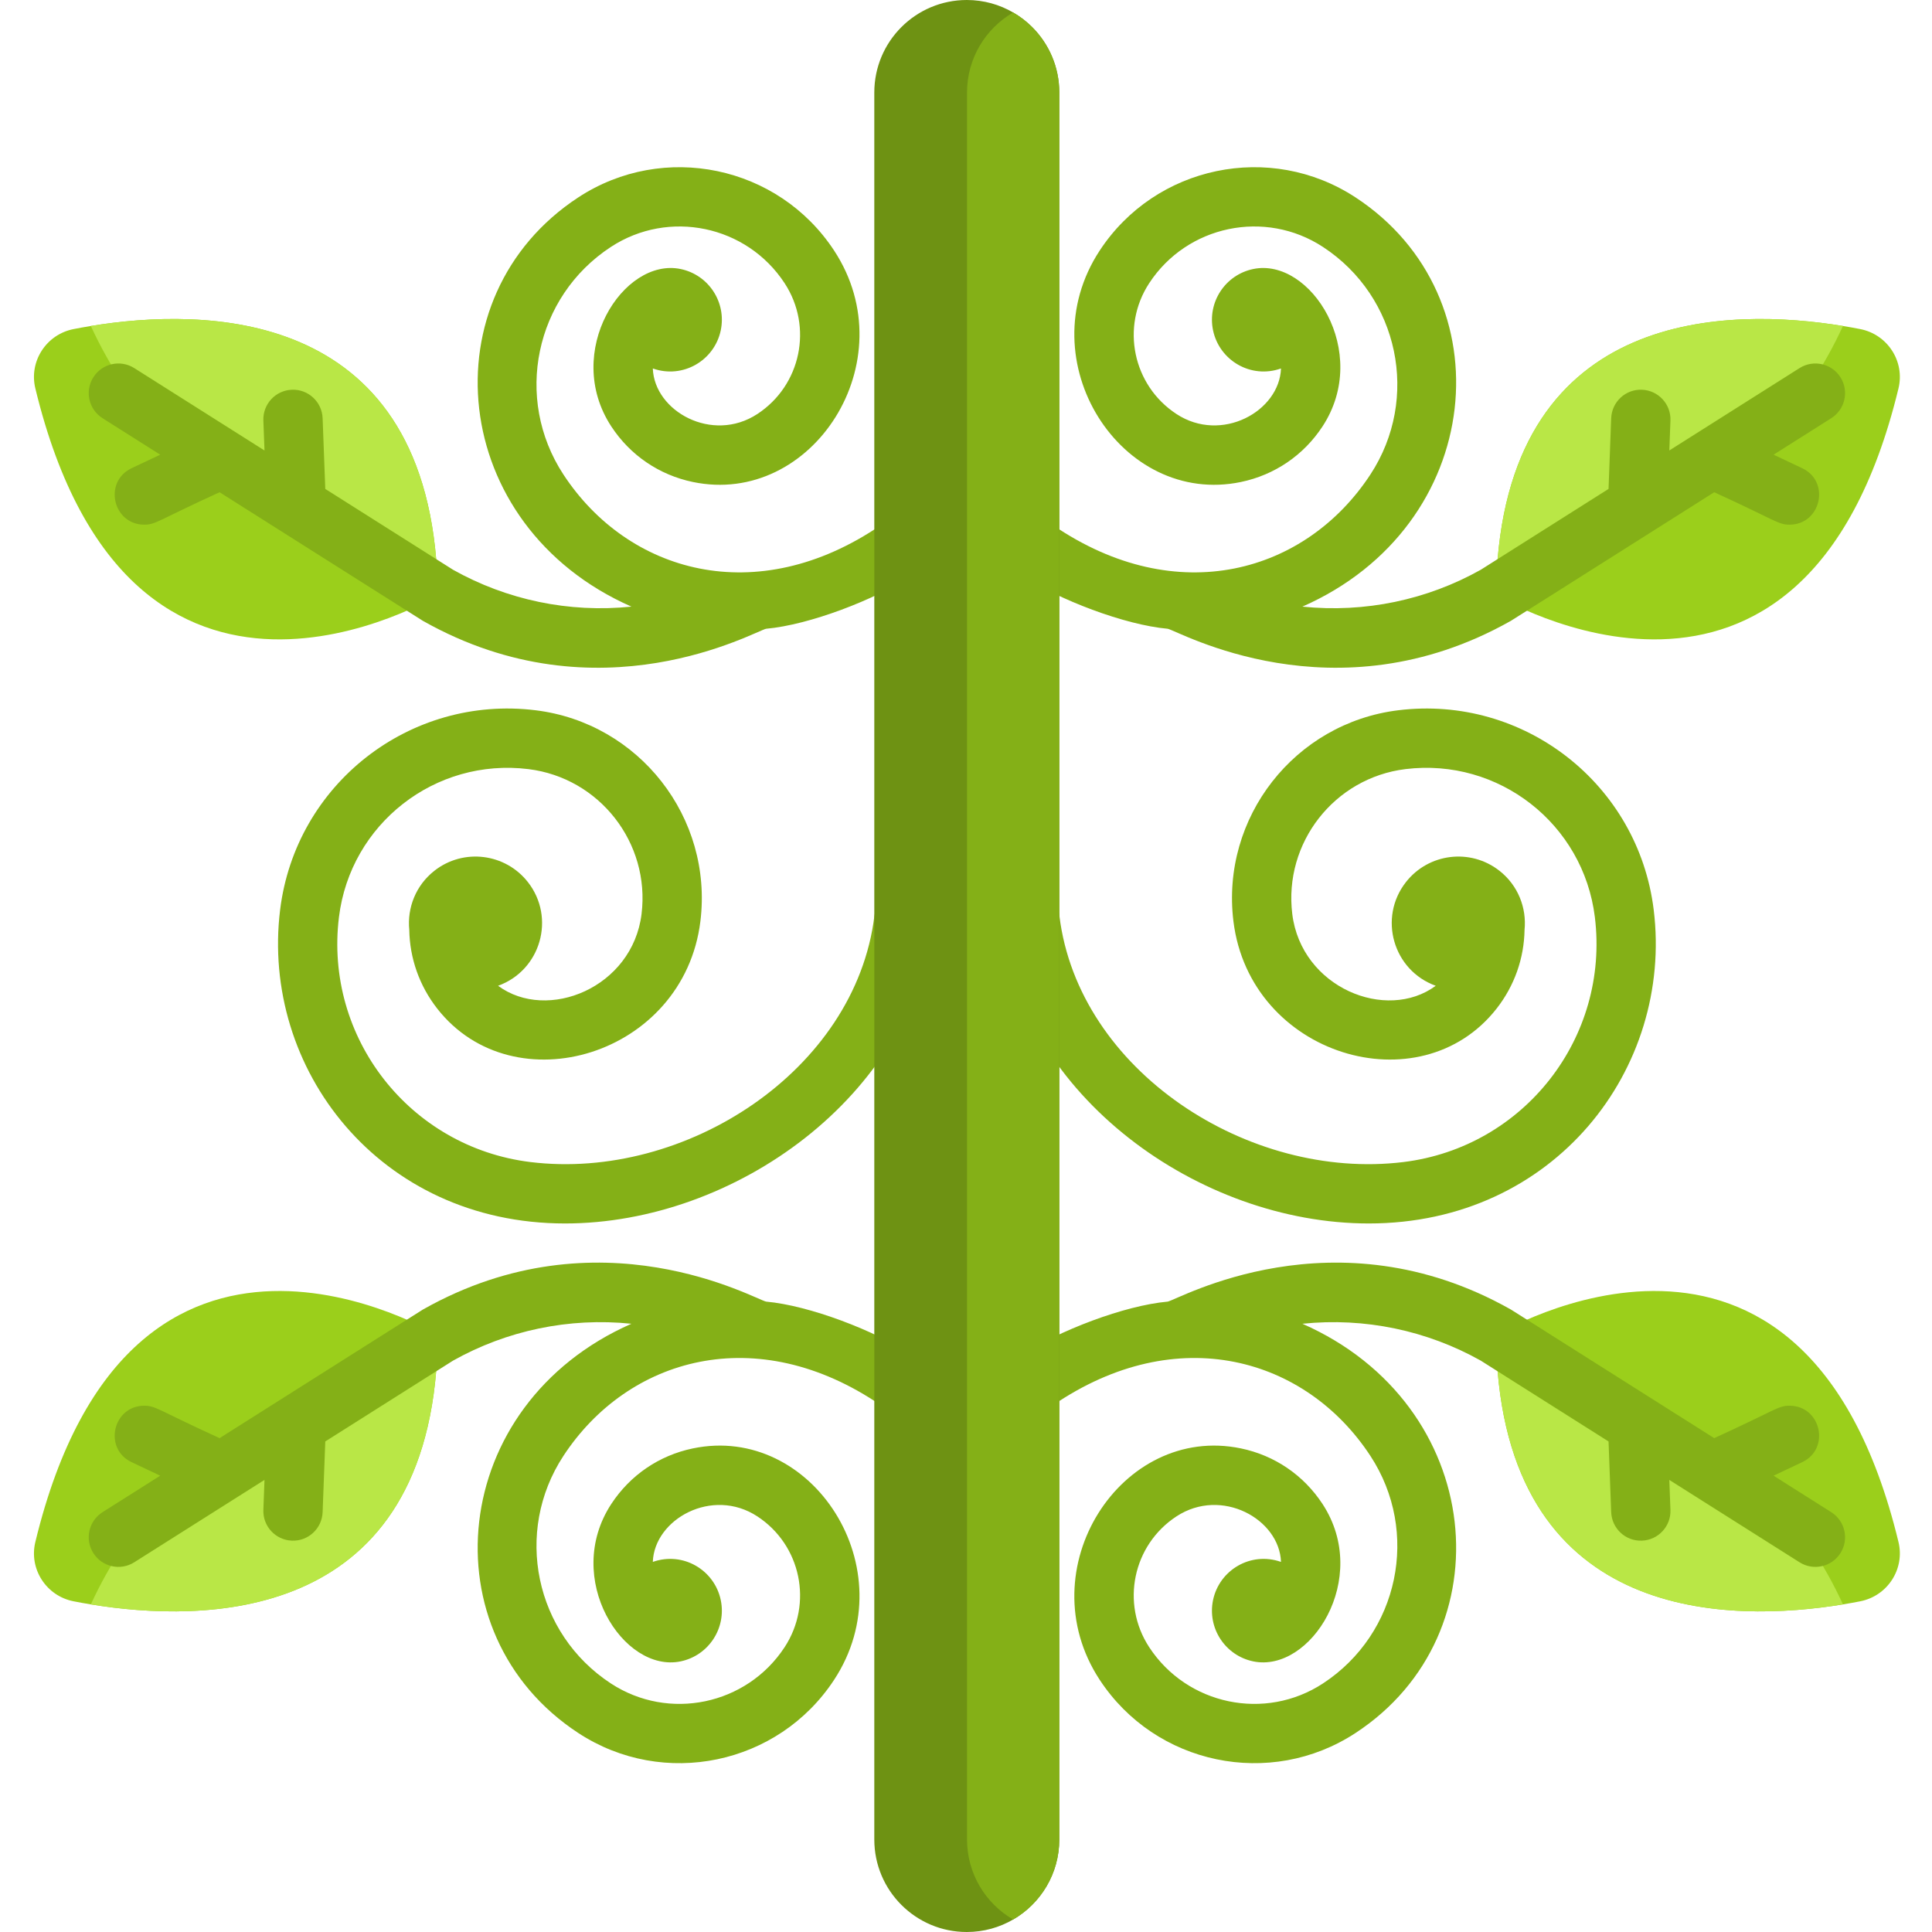 <svg height="512pt" viewBox="-9 0 512 512" width="512pt" xmlns="http://www.w3.org/2000/svg"><path d="m231.477 235.891c-4.316-.535-8.227 2.535-8.754 6.84-5.043 41.031-50.145 70.258-91.172 65.223-31.957-3.926-54.648-32.965-50.723-64.926 3.035-24.699 25.484-42.246 50.191-39.207 18.855 2.316 32.312 19.543 30 38.398-2.398 19.523-24.945 28.688-38.023 19.023 11.324-4.09 15.285-18.027 7.918-27.457-6.004-7.684-17.094-9.047-24.773-3.043-4.953 3.867-7.262 9.855-6.68 15.676.125 7.543 2.676 14.812 7.398 20.859 20.289 25.969 65.375 12.504 69.754-23.141 3.371-27.457-16.223-52.539-43.68-55.91-33.32-4.098-63.605 19.559-67.699 52.887-5.16 41.992 26.215 83.117 75.5 83.117 45.02 0 91.957-33.785 97.586-79.582.527-4.305-2.535-8.227-6.844-8.758zm0 0" fill="#84b017"/><path d="m107.039 157.738s-81.449 49.414-106.672-54.805c-1.742-7.168 2.898-14.312 10.148-15.727 1.426-.281 2.953-.555 4.559-.816 29.738-4.871 87.723-5.195 91.754 65.062.113 2.035.188 4.129.211 6.285zm0 0" fill="#9bcf1b"/><path d="m106.828 151.453c-32.086-5.762-71.926-21.902-91.754-65.062 29.738-4.871 87.723-5.195 91.754 65.062zm0 0" fill="#b9e746"/><path d="m235.344 141.414c-2.375-3.629-7.293-4.715-10.875-2.266-33.008 22.57-67.121 12.605-84.164-13.41-13.188-20.133-7.566-47.102 12.57-60.289 15.344-10.055 36.004-5.746 46.055 9.598 7.582 11.578 4.352 27.086-7.227 34.672-11.949 7.824-27.297-.734-27.699-12.07 8.004 2.824 16.344-2.137 18.008-10.121 1.547-7.422-3.215-14.688-10.633-16.234-15.168-3.164-31.316 21.961-18.383 41.707 5.004 7.637 12.68 12.867 21.617 14.73 31.676 6.605 56.645-32.012 37.461-61.293-14.797-22.59-45.219-28.934-67.812-14.133-40.133 26.285-34.605 87.027 14.07 108.457-16.574 1.707-33.047-1.793-47.262-9.766l-33.867-21.426-.703-18.727c-.16-4.336-3.805-7.738-8.145-7.559-4.336.164-7.719 3.809-7.559 8.145l.301 7.953-34.52-21.836c-3.668-2.32-8.52-1.227-10.84 2.441-2.32 3.668-1.23 8.52 2.438 10.84l15.289 9.672-7.578 3.578c-7.566 3.57-4.988 14.965 3.359 14.965 3.051 0 3.578-1.121 19.949-8.594 58.465 36.98 53.668 33.961 53.984 34.141 46.684 26.324 88.105 2.539 90.859 2.039 11.406-1.023 28.812-7.637 39.039-14.336 3.629-2.379 4.645-7.246 2.266-10.879zm0 0" fill="#84b017"/><path d="m263.004 235.891c4.316-.535 8.227 2.535 8.754 6.84 5.043 41.031 50.145 70.258 91.176 65.223 31.953-3.926 54.645-32.965 50.719-64.926-3.035-24.699-25.484-42.246-50.191-39.207-18.855 2.316-32.312 19.543-29.996 38.398 2.395 19.523 24.945 28.688 38.02 19.023-11.324-4.09-15.285-18.027-7.914-27.457 6-7.684 17.09-9.047 24.77-3.043 4.957 3.867 7.262 9.855 6.68 15.676-.125 7.543-2.672 14.812-7.398 20.859-20.289 25.969-65.375 12.504-69.754-23.141-3.371-27.457 16.223-52.539 43.68-55.91 33.32-4.098 63.605 19.559 67.699 52.887 5.16 41.992-26.215 83.117-75.5 83.117-45.02 0-91.957-33.785-97.582-79.582-.531-4.305 2.531-8.227 6.84-8.758zm0 0" fill="#84b017"/><path d="m387.445 157.738s81.445 49.414 106.672-54.805c1.738-7.168-2.902-14.312-10.152-15.727-1.426-.281-2.953-.555-4.559-.816-29.738-4.871-87.719-5.195-91.754 65.062-.113 2.035-.188 4.129-.207 6.285zm0 0" fill="#9bcf1b"/><path d="m387.652 151.453c32.086-5.762 71.926-21.902 91.754-65.062-29.738-4.871-87.719-5.195-91.754 65.062zm0 0" fill="#b9e746"/><path d="m259.137 141.414c2.375-3.629 7.293-4.715 10.875-2.266 33.008 22.57 67.125 12.605 84.164-13.41 13.188-20.133 7.566-47.102-12.566-60.289-15.348-10.055-36.008-5.746-46.059 9.598-7.582 11.578-4.352 27.086 7.227 34.672 11.949 7.824 27.297-.734 27.699-12.07-8.004 2.824-16.34-2.137-18.008-10.121-1.543-7.422 3.215-14.688 10.637-16.234 15.164-3.164 31.312 21.961 18.379 41.707-5.004 7.637-12.68 12.867-21.617 14.73-31.676 6.605-56.641-32.012-37.461-61.293 14.797-22.59 45.219-28.934 67.812-14.133 40.133 26.285 34.605 87.027-14.07 108.457 16.574 1.707 33.047-1.793 47.266-9.766l33.867-21.426.699-18.727c.164-4.336 3.805-7.738 8.145-7.559 4.336.164 7.719 3.809 7.559 8.145l-.301 7.953 34.52-21.836c3.668-2.32 8.52-1.227 10.84 2.441 2.32 3.664 1.227 8.52-2.438 10.84l-15.289 9.672 7.578 3.578c7.562 3.57 4.988 14.965-3.359 14.965-3.051 0-3.582-1.121-19.949-8.594-58.465 36.977-53.668 33.957-53.988 34.137-46.68 26.328-88.102 2.543-90.859 2.043-11.402-1.023-28.809-7.637-39.035-14.336-3.629-2.379-4.645-7.246-2.266-10.879zm0 0" fill="#84b017"/><path d="m107.039 353.832s-81.449-49.414-106.672 54.809c-1.742 7.164 2.898 14.309 10.148 15.723 1.426.285 2.953.555 4.559.816 29.738 4.871 87.723 5.199 91.754-65.062.113-2.031.188-4.129.211-6.285zm0 0" fill="#9bcf1b"/><path d="m106.828 360.117c-32.086 5.762-71.926 21.906-91.754 65.062 29.738 4.871 87.723 5.195 91.754-65.062zm0 0" fill="#b9e746"/><path d="m235.344 370.156c-2.375 3.629-7.293 4.715-10.875 2.27-33.008-22.574-67.121-12.605-84.164 13.41-13.188 20.133-7.566 47.098 12.57 60.289 15.344 10.051 36.004 5.742 46.055-9.602 7.582-11.574 4.352-27.086-7.227-34.668-11.949-7.828-27.297.73-27.699 12.066 8.004-2.824 16.344 2.137 18.008 10.125 1.547 7.418-3.215 14.688-10.633 16.234-15.168 3.16-31.316-21.961-18.383-41.707 5.004-7.637 12.68-12.871 21.617-14.73 31.676-6.605 56.645 32.008 37.461 61.289-14.797 22.594-45.219 28.934-67.812 14.137-40.133-26.289-34.605-87.031 14.07-108.461-16.574-1.707-33.047 1.797-47.262 9.77l-33.867 21.422-.703 18.73c-.16 4.336-3.805 7.738-8.145 7.555-4.336-.16-7.719-3.809-7.559-8.145l.301-7.949-34.52 21.832c-3.668 2.32-8.52 1.227-10.84-2.441-2.32-3.664-1.23-8.52 2.438-10.84l15.289-9.672-7.578-3.578c-7.566-3.57-4.988-14.961 3.359-14.961 3.051 0 3.578 1.117 19.949 8.59 58.465-36.977 53.668-33.957 53.984-34.137 46.684-26.328 88.105-2.543 90.859-2.043 11.406 1.023 28.812 7.637 39.039 14.336 3.629 2.379 4.645 7.25 2.266 10.879zm0 0" fill="#84b017"/><path d="m387.445 353.832s81.445-49.414 106.672 54.809c1.738 7.164-2.902 14.309-10.152 15.723-1.426.285-2.953.555-4.559.816-29.738 4.871-87.719 5.199-91.754-65.062-.113-2.031-.188-4.129-.207-6.285zm0 0" fill="#9bcf1b"/><path d="m387.652 360.117c32.086 5.762 71.926 21.906 91.754 65.062-29.738 4.871-87.719 5.195-91.754-65.062zm0 0" fill="#b9e746"/><path d="m259.137 370.156c2.375 3.629 7.293 4.715 10.875 2.27 33.008-22.574 67.125-12.605 84.164 13.41 13.188 20.133 7.566 47.098-12.566 60.289-15.348 10.051-36.008 5.742-46.059-9.602-7.582-11.574-4.352-27.086 7.227-34.668 11.949-7.828 27.297.73 27.699 12.066-8.004-2.824-16.34 2.137-18.008 10.125-1.543 7.418 3.215 14.688 10.637 16.234 15.164 3.16 31.312-21.961 18.379-41.707-5.004-7.637-12.68-12.871-21.617-14.73-31.676-6.605-56.641 32.008-37.461 61.289 14.797 22.594 45.219 28.934 67.812 14.137 40.133-26.289 34.605-87.031-14.07-108.461 16.574-1.707 33.047 1.797 47.266 9.77l33.867 21.422.699 18.73c.164 4.336 3.805 7.738 8.145 7.555 4.336-.16 7.719-3.809 7.559-8.145l-.301-7.949 34.52 21.832c3.668 2.32 8.52 1.227 10.84-2.438 2.32-3.668 1.227-8.52-2.438-10.84l-15.289-9.672 7.578-3.578c7.562-3.574 4.988-14.965-3.359-14.965-3.051 0-3.582 1.121-19.949 8.594-58.465-36.98-53.668-33.961-53.988-34.141-46.68-26.324-88.102-2.539-90.859-2.039-11.402 1.02-28.809 7.633-39.035 14.336-3.629 2.375-4.645 7.246-2.266 10.875zm0 0" fill="#84b017"/><path d="m271.723 24.523v462.953c0 9.062-4.914 16.969-12.227 21.215-3.613 2.105-7.812 3.309-12.285 3.309-6.777 0-12.895-2.746-17.336-7.188-4.434-4.43-7.176-10.559-7.176-17.336v-462.953c0-13.547 10.965-24.512 24.512-24.523 4.473 0 8.672 1.203 12.285 3.309 1.855 1.07 3.543 2.367 5.051 3.879 4.43 4.43 7.176 10.559 7.176 17.336zm0 0" fill="#6e9213"/><path d="m271.723 24.523v462.953c0 9.062-4.914 16.969-12.227 21.215-7.309-4.234-12.223-12.152-12.223-21.215v-462.953c0-9.062 4.914-16.969 12.223-21.215 1.855 1.07 3.543 2.367 5.051 3.879 4.43 4.43 7.176 10.559 7.176 17.336zm0 0" fill="#84b017"/></svg>